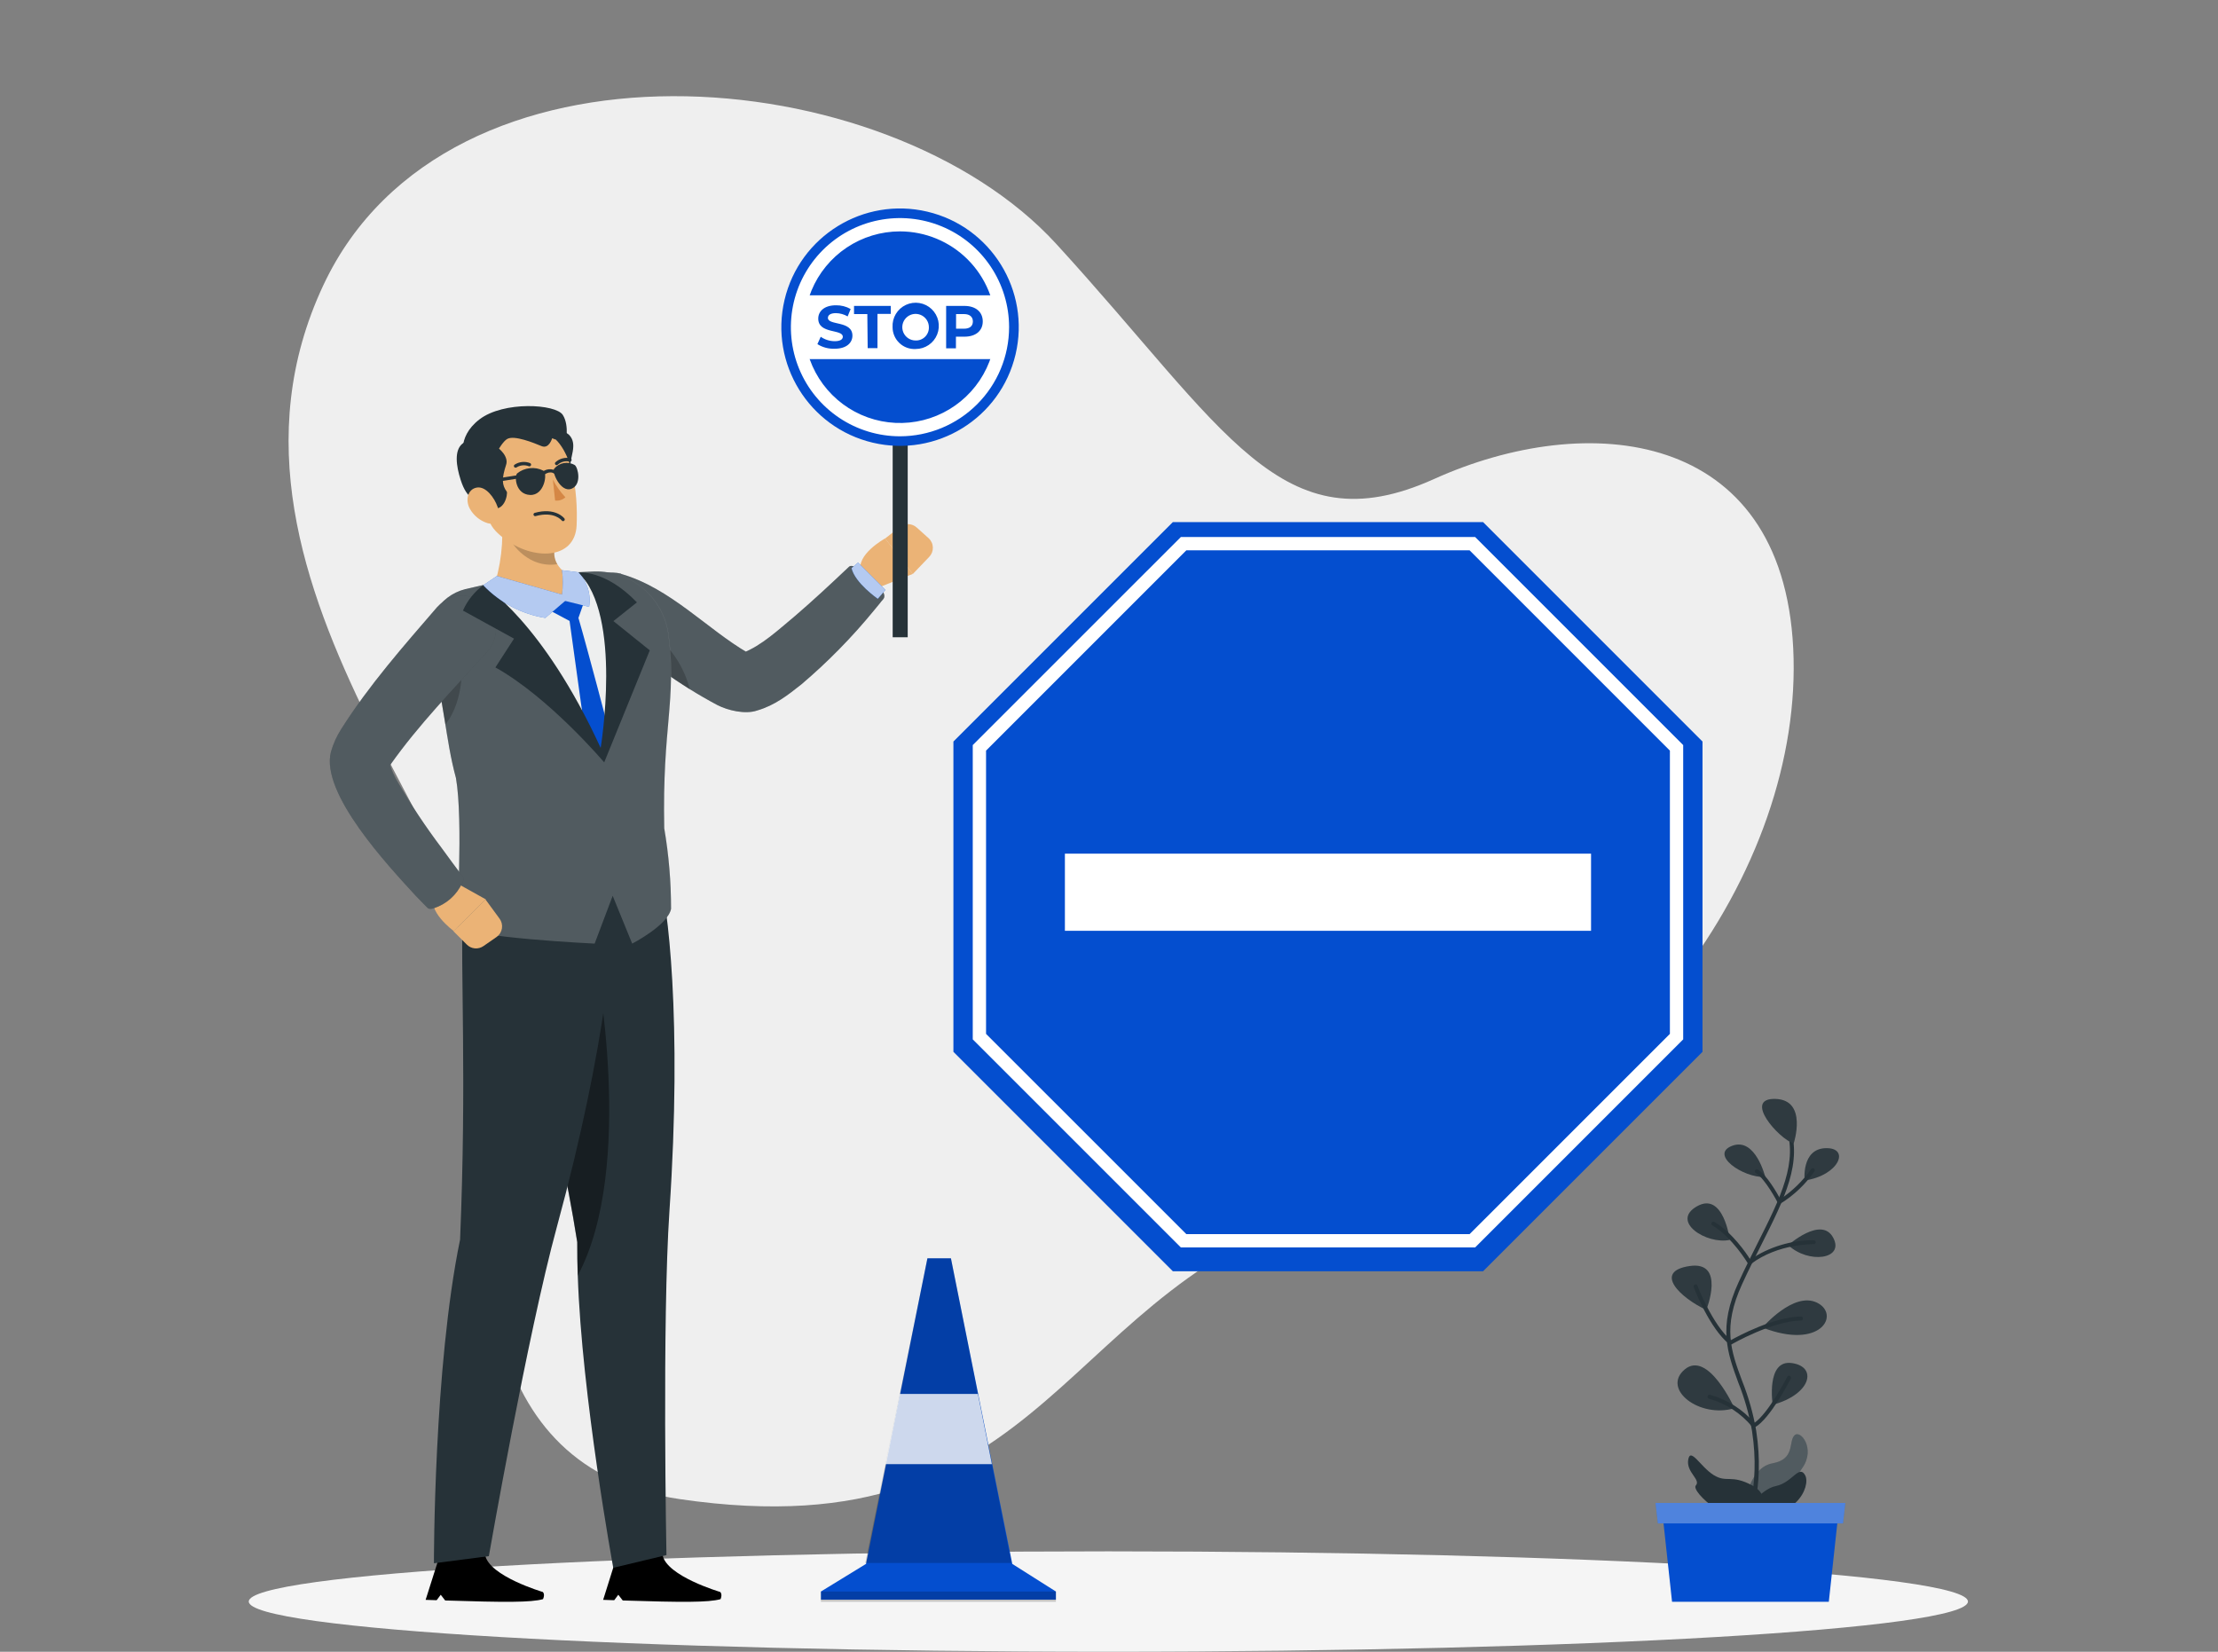 <svg width="329" height="245" viewBox="0 0 329 245" fill="none" xmlns="http://www.w3.org/2000/svg">
<rect x="0" y="0" width="329" height="245" fill="#808080" stroke="none"/>
<path d="M47.975 42.277C66.335 3.183 131.53 8.7 156.69 36.195C181.85 63.689 190.031 81.3 212.725 71.048C235.419 60.796 264.36 63.525 265.991 96.142C267.622 128.759 241.087 167.328 198.882 178.737C156.677 190.147 156.69 230.53 100.833 222.363C70.379 217.917 69.689 184.971 73.99 157.714C78.291 130.456 26.688 87.613 47.975 42.277Z" fill="#EFEFEF"/>
<path d="M164.404 244.998C234.823 244.998 291.908 241.665 291.908 237.554C291.908 233.443 234.823 230.11 164.404 230.11C93.987 230.11 36.901 233.443 36.901 237.554C36.901 241.665 93.987 244.998 164.404 244.998Z" fill="#F5F5F5"/>
<path d="M258.806 222.929C258.806 222.929 259.523 217.669 262.91 217.057C266.296 216.445 265.27 213.92 266.152 212.934C267.033 211.947 269.334 214.861 267.368 217.695C265.402 220.529 266.993 219.641 266.152 222.272C265.31 224.902 258.497 227.335 258.806 222.929Z" fill="#263238"/>
<path opacity="0.2" d="M258.806 222.929C258.806 222.929 259.523 217.669 262.91 217.057C266.296 216.445 265.27 213.92 266.152 212.934C267.033 211.947 269.334 214.861 267.368 217.695C265.402 220.529 266.993 219.641 266.152 222.272C265.31 224.902 258.497 227.335 258.806 222.929Z" fill="white"/>
<path d="M258.943 226.684C258.902 226.694 258.859 226.694 258.818 226.684C258.748 226.65 258.693 226.589 258.666 226.516C258.639 226.442 258.642 226.361 258.673 226.289C258.673 226.237 261.212 220.871 259.883 212.276C259.456 209.799 258.768 207.374 257.832 205.042C256.221 200.649 254.827 196.848 257.878 190.213C258.818 188.168 259.772 186.267 260.699 184.419C264.112 177.64 266.808 172.287 264.848 166.986C264.821 166.912 264.825 166.83 264.858 166.759C264.891 166.687 264.952 166.632 265.026 166.605C265.1 166.578 265.182 166.581 265.253 166.615C265.325 166.648 265.38 166.708 265.407 166.782C267.459 172.326 264.71 177.778 261.232 184.689C260.304 186.524 259.351 188.424 258.417 190.456C255.471 196.874 256.76 200.386 258.417 204.838C259.361 207.206 260.058 209.666 260.495 212.177C261.856 220.963 259.344 226.315 259.239 226.539C259.209 226.589 259.165 226.63 259.112 226.655C259.06 226.681 259.001 226.691 258.943 226.684Z" fill="#263238"/>
<path d="M260.894 225.33C260.894 225.33 263.083 222.042 259.927 220.338C256.77 218.635 256.132 220.01 254.179 218.787C252.226 217.563 250.747 214.617 250.418 216.505C250.089 218.392 252.338 219.47 251.542 220.338C250.747 221.207 256.849 226.816 260.894 225.33Z" fill="#263238"/>
<path d="M266.059 169.61C266.059 169.61 268.19 163.139 263.343 163.001C258.497 162.863 263.837 168.92 266.059 169.61Z" fill="#263238"/>
<path d="M261.849 174.595C261.849 174.595 260.403 168.676 256.963 169.945C253.524 171.215 258.443 174.7 261.849 174.595Z" fill="#263238"/>
<path d="M267.684 175.101C267.684 175.101 267.164 170.406 270.814 170.307C274.464 170.209 272.839 174.345 267.684 175.101Z" fill="#263238"/>
<path d="M265.257 184.689C265.257 184.689 270.156 180.322 271.912 183.571C273.668 186.819 268.223 187.497 265.257 184.689Z" fill="#263238"/>
<path d="M256.586 183.912C256.586 183.912 255.666 176.679 251.707 178.934C247.748 181.19 253.14 184.636 256.586 183.912Z" fill="#263238"/>
<path d="M253.101 194.297C253.101 194.297 256.021 186.971 250.596 187.793C245.171 188.615 249.274 192.521 253.101 194.297Z" fill="#263238"/>
<path d="M261.433 196.914C261.433 196.914 266.036 191.515 269.521 193.225C273.006 194.935 270.159 200.307 261.433 196.914Z" fill="#263238"/>
<path d="M257.274 208.876C257.274 208.876 253.368 200.209 249.896 203.128C246.423 206.048 252.112 210.434 257.274 208.876Z" fill="#263238"/>
<path d="M262.946 208.37C262.946 208.37 261.914 201.642 265.781 202.182C269.647 202.721 268.635 206.844 262.946 208.37Z" fill="#263238"/>
<g opacity="0.2">
<path opacity="0.2" d="M266.053 169.61C266.053 169.61 268.184 163.139 263.338 163.001C258.491 162.863 263.831 168.92 266.053 169.61Z" fill="white"/>
<path opacity="0.2" d="M261.844 174.595C261.844 174.595 260.398 168.676 256.958 169.945C253.519 171.215 258.438 174.7 261.844 174.595Z" fill="white"/>
<path opacity="0.2" d="M267.679 175.101C267.679 175.101 267.159 170.406 270.809 170.307C274.459 170.209 272.834 174.345 267.679 175.101Z" fill="white"/>
<path opacity="0.2" d="M265.252 184.689C265.252 184.689 270.151 180.322 271.907 183.571C273.663 186.819 268.218 187.497 265.252 184.689Z" fill="white"/>
<path opacity="0.2" d="M256.586 183.912C256.586 183.912 255.666 176.679 251.707 178.934C247.748 181.19 253.14 184.636 256.586 183.912Z" fill="white"/>
<path opacity="0.2" d="M253.1 194.297C253.1 194.297 256.02 186.971 250.595 187.793C245.17 188.615 249.273 192.521 253.1 194.297Z" fill="white"/>
<path opacity="0.2" d="M261.433 196.914C261.433 196.914 266.036 191.515 269.521 193.225C273.006 194.935 270.159 200.307 261.433 196.914Z" fill="white"/>
<path opacity="0.2" d="M257.269 208.876C257.269 208.876 253.363 200.209 249.891 203.128C246.419 206.048 252.107 210.434 257.269 208.876Z" fill="white"/>
<path opacity="0.2" d="M262.946 208.37C262.946 208.37 261.914 201.642 265.781 202.182C269.647 202.721 268.635 206.844 262.946 208.37Z" fill="white"/>
</g>
<path d="M263.961 178.554H263.875C263.799 178.531 263.736 178.479 263.698 178.409C263.698 178.37 261.83 174.832 260.449 174.003C260.383 173.961 260.336 173.896 260.316 173.82C260.297 173.744 260.307 173.664 260.344 173.595C260.385 173.528 260.45 173.48 260.527 173.46C260.603 173.441 260.683 173.451 260.752 173.49C262.067 174.273 263.599 176.975 264.079 177.857C265.866 176.672 267.416 175.164 268.65 173.411C268.671 173.379 268.699 173.351 268.731 173.329C268.764 173.308 268.8 173.293 268.838 173.285C268.876 173.277 268.915 173.277 268.954 173.285C268.992 173.292 269.028 173.307 269.061 173.329C269.093 173.351 269.121 173.378 269.142 173.411C269.164 173.443 269.179 173.479 269.187 173.518C269.194 173.556 269.194 173.595 269.187 173.633C269.179 173.671 269.164 173.708 269.143 173.74C267.811 175.665 266.096 177.295 264.106 178.527C264.06 178.548 264.011 178.557 263.961 178.554Z" fill="#263238"/>
<path d="M259.513 187.549H259.461C259.376 187.53 259.303 187.478 259.257 187.404C259.257 187.365 256.929 183.498 253.996 181.762C253.962 181.742 253.933 181.716 253.909 181.685C253.886 181.654 253.869 181.618 253.859 181.58C253.849 181.542 253.847 181.503 253.853 181.464C253.858 181.425 253.871 181.388 253.891 181.354C253.911 181.321 253.937 181.291 253.968 181.268C254 181.244 254.035 181.227 254.073 181.217C254.111 181.208 254.15 181.205 254.189 181.211C254.228 181.216 254.265 181.229 254.299 181.249C256.929 182.808 259.02 185.853 259.619 186.826C262.404 184.952 265.685 183.953 269.042 183.959C269.12 183.962 269.194 183.995 269.248 184.052C269.301 184.108 269.332 184.183 269.331 184.261C269.324 184.339 269.288 184.41 269.231 184.464C269.174 184.517 269.1 184.548 269.022 184.55C268.97 184.55 263.762 184.426 259.717 187.49C259.658 187.533 259.586 187.554 259.513 187.549Z" fill="#263238"/>
<path d="M256.688 199.446C256.621 199.444 256.556 199.421 256.504 199.38C253.571 197.026 251.322 191.179 251.243 190.93C251.227 190.893 251.218 190.853 251.218 190.813C251.217 190.773 251.225 190.733 251.241 190.696C251.256 190.659 251.279 190.626 251.308 190.598C251.337 190.57 251.371 190.548 251.408 190.534C251.446 190.52 251.486 190.513 251.526 190.515C251.566 190.517 251.605 190.526 251.641 190.544C251.678 190.561 251.71 190.585 251.736 190.616C251.763 190.646 251.783 190.681 251.795 190.719C251.795 190.778 253.998 196.447 256.734 198.788C257.792 198.196 263.066 195.355 267.137 195.27C267.216 195.27 267.292 195.301 267.349 195.356C267.405 195.411 267.438 195.487 267.44 195.566C267.44 195.605 267.434 195.643 267.42 195.679C267.405 195.716 267.384 195.749 267.358 195.777C267.331 195.805 267.299 195.827 267.263 195.843C267.227 195.859 267.189 195.867 267.15 195.868C262.856 195.947 256.911 199.367 256.852 199.406C256.802 199.435 256.745 199.448 256.688 199.446Z" fill="#263238"/>
<path d="M260.138 211.75C260.091 211.749 260.044 211.738 260.002 211.716C259.96 211.694 259.923 211.663 259.895 211.625C258.234 209.618 255.999 208.166 253.49 207.463C253.415 207.44 253.352 207.388 253.315 207.319C253.278 207.25 253.27 207.169 253.293 207.094C253.316 207.019 253.367 206.956 253.436 206.918C253.504 206.88 253.585 206.87 253.661 206.89C256.212 207.607 258.498 209.054 260.237 211.053C262.335 209.606 265.07 204.293 265.097 204.24C265.113 204.204 265.137 204.171 265.167 204.144C265.196 204.117 265.231 204.096 265.269 204.083C265.307 204.07 265.347 204.064 265.387 204.067C265.427 204.07 265.466 204.081 265.501 204.099C265.537 204.117 265.569 204.143 265.594 204.173C265.62 204.204 265.639 204.24 265.65 204.278C265.662 204.317 265.665 204.357 265.66 204.397C265.656 204.437 265.643 204.475 265.623 204.51C265.505 204.747 262.585 210.428 260.316 211.711C260.262 211.742 260.2 211.755 260.138 211.75Z" fill="#263238"/>
<path d="M258.901 224.29C258.901 224.29 261.032 220.903 263.439 220.416C265.846 219.93 266.878 217.168 267.766 218.831C268.654 220.495 266.207 226.019 258.901 224.29Z" fill="#263238"/>
<path d="M271.271 237.593H248.018L246.46 223.251H272.823L271.271 237.593Z" fill="#044ECF"/>
<path d="M273.37 225.967H245.921L245.566 222.929H273.718L273.37 225.967Z" fill="#044ECF"/>
<path opacity="0.3" d="M273.37 225.967H245.921L245.566 222.929H273.718L273.37 225.967Z" fill="white"/>
<path d="M150.153 231.971L141.052 186.642H137.566L128.458 231.971L121.771 236.068V237.278H156.624V236.068L150.153 231.971Z" fill="#044ECF"/>
<path opacity="0.2" d="M156.624 236.067H121.771V237.593H156.624V236.067Z" fill="black"/>
<path opacity="0.2" d="M141.053 186.642H137.568L128.354 231.839H150.042L141.053 186.642Z" fill="black"/>
<path opacity="0.8" d="M147.127 217.175L145.056 206.765H133.462L131.338 217.175H147.127Z" fill="white"/>
<path d="M219.992 77.446H173.966L141.421 109.991V156.016L173.966 188.561H219.992L252.536 156.016V109.991L219.992 77.446Z" fill="#044ECF"/>
<path d="M218.81 185.03H175.158L144.29 154.169V110.517L175.158 79.656H218.81L249.671 110.517V154.169L218.81 185.03ZM175.973 183.058H217.988L247.699 153.354V111.339L217.988 81.629H175.973L146.263 111.339V153.354L175.973 183.058Z" fill="white"/>
<path d="M236.003 126.622H157.958V138.064H236.003V126.622Z" fill="white"/>
<path d="M92.152 85.133C99.438 87.225 104.896 93.334 110.946 96.845C110.688 96.791 110.422 96.791 110.164 96.845C112.972 95.78 115.537 93.347 117.93 91.367C120.561 89.112 123.316 86.547 125.861 84.134C126.019 83.956 126.249 83.838 126.841 84.081C127.761 84.381 128.608 84.87 129.328 85.517C130.049 86.164 130.626 86.954 131.023 87.836C131.437 88.743 130.97 88.829 130.543 89.447L129.583 90.611C126.351 94.555 122.77 98.2 118.884 101.501C116.878 103.092 114.938 104.625 112.308 105.388C110.558 105.999 107.974 105.388 106.389 104.572C103.592 103.081 100.898 101.403 98.327 99.548C95.539 97.753 92.783 95.655 89.739 94.754C83.195 93.031 85.497 83.575 92.119 85.087L92.152 85.133Z" fill="#263238"/>
<path opacity="0.2" d="M92.152 85.133C99.438 87.225 104.896 93.334 110.946 96.845C110.688 96.791 110.422 96.791 110.164 96.845C112.972 95.78 115.537 93.347 117.93 91.367C120.561 89.112 123.316 86.547 125.861 84.134C126.019 83.956 126.249 83.838 126.841 84.081C127.761 84.381 128.608 84.87 129.328 85.517C130.049 86.164 130.626 86.954 131.023 87.836C131.437 88.743 130.97 88.829 130.543 89.447L129.583 90.611C126.351 94.555 122.77 98.2 118.884 101.501C116.878 103.092 114.938 104.625 112.308 105.388C110.558 105.999 107.974 105.388 106.389 104.572C103.592 103.081 100.898 101.403 98.327 99.548C95.539 97.753 92.783 95.655 89.739 94.754C83.195 93.031 85.497 83.575 92.119 85.087L92.152 85.133Z" fill="white"/>
<path opacity="0.2" d="M102.318 102.252C100.924 101.351 99.629 100.463 98.373 99.621L96.926 98.655C96.933 97.261 97.155 95.877 97.583 94.551C99.913 96.573 101.566 99.261 102.318 102.252Z" fill="black"/>
<path d="M106.827 236.134C106.827 236.134 98.85 233.786 98.278 230.643C98.268 230.568 98.242 230.496 98.203 230.432C98.164 230.367 98.112 230.312 98.05 230.269C97.988 230.225 97.918 230.195 97.844 230.181C97.77 230.166 97.694 230.166 97.62 230.183L91.827 231.156C91.691 231.18 91.565 231.241 91.461 231.331C91.356 231.422 91.278 231.538 91.235 231.669L89.466 237.304L91.11 237.357L91.715 236.548L92.372 237.396C101.263 237.679 105.11 237.699 106.886 237.199C107.195 236.423 106.827 236.134 106.827 236.134Z" fill="black"/>
<path d="M99.302 179.599C98.198 196.007 98.855 230.663 98.855 230.663L90.964 232.55C90.964 232.55 86.282 206.976 85.703 189.233C85.651 187.572 85.626 185.908 85.631 184.242C84.079 174.483 81.962 164.822 79.292 155.308C77.358 148.245 75.655 142.629 74.734 137.256L97.751 129.779C99.013 133.81 101.229 151.119 99.302 179.599Z" fill="#263238"/>
<path opacity="0.4" d="M85.684 189.233C85.632 187.572 85.607 185.908 85.612 184.242C84.06 174.483 81.943 164.822 79.272 155.307C81.752 148.245 84.908 142.944 88.314 142.326C88.314 142.339 94.365 173.03 85.684 189.233Z" fill="black"/>
<path d="M98.487 132.481C98.535 130.655 98.394 128.828 98.066 127.03C98.02 126.464 71.466 127.411 69.269 127.688C66.521 128.003 69.835 140.419 72.334 144.535C91.615 144.299 98.138 135.842 98.487 132.481Z" fill="#263238"/>
<path d="M80.508 236.134C80.508 236.134 72.531 233.786 71.959 230.643C71.949 230.568 71.923 230.496 71.884 230.432C71.845 230.367 71.793 230.312 71.731 230.269C71.669 230.225 71.599 230.195 71.525 230.181C71.451 230.166 71.375 230.166 71.301 230.183L65.508 231.156C65.373 231.18 65.247 231.241 65.144 231.331C65.041 231.422 64.964 231.538 64.922 231.669L63.134 237.304L64.771 237.357L65.376 236.548L66.034 237.396C74.925 237.679 78.772 237.699 80.547 237.199C80.889 236.423 80.508 236.134 80.508 236.134Z" fill="black"/>
<path d="M68.245 183.867C69.238 159.897 68.298 144.871 68.626 133.612L90.88 132.876C91.347 137.071 90.097 154.472 82.594 182.019C78.26 197.88 72.513 230.82 72.513 230.82L64.365 231.878C64.365 231.878 64.319 202.871 68.245 183.867Z" fill="#263238"/>
<path d="M68.984 87.396C75.282 85.861 81.721 84.979 88.2 84.765C90.869 84.705 93.465 85.637 95.488 87.38C97.51 89.123 98.814 91.553 99.149 94.202C100.385 104.066 98.222 107.538 98.531 122.861C99.207 126.812 99.543 130.814 99.537 134.822C99.037 137.236 93.77 139.945 93.77 139.945L90.876 132.856L88.206 139.945C88.206 139.945 69.793 139.077 67.748 137.361C67.748 137.361 68.728 121.683 67.636 115.416C65.986 109.294 66.045 104.52 63.757 96.405C63.498 95.47 63.429 94.493 63.553 93.531C63.677 92.569 63.991 91.641 64.478 90.802C64.965 89.963 65.614 89.23 66.388 88.645C67.162 88.06 68.045 87.635 68.984 87.396Z" fill="#263238"/>
<path opacity="0.2" d="M99.534 134.842C99.035 137.255 93.774 139.965 93.774 139.965L90.88 132.876L88.204 139.965C88.204 139.965 69.791 139.097 67.746 137.38C67.746 137.38 68.726 121.703 67.641 115.436C66.965 112.809 66.438 110.146 66.062 107.459C65.806 105.894 65.549 104.263 65.201 102.494C64.852 100.725 64.385 98.674 63.754 96.425C63.494 95.486 63.425 94.505 63.55 93.54C63.675 92.574 63.992 91.643 64.482 90.802C64.972 89.96 65.626 89.225 66.404 88.641C67.183 88.056 68.07 87.632 69.015 87.396C75.315 85.86 81.756 84.979 88.237 84.765C90.905 84.707 93.5 85.639 95.52 87.382C97.541 89.125 98.845 91.554 99.179 94.202C100.422 104.066 98.252 107.538 98.568 122.86C99.23 126.82 99.553 130.828 99.534 134.842Z" fill="white"/>
<path d="M67.189 130.686L72.062 133.402L67.301 138.097C67.301 138.097 63.185 135.105 64.421 132.659L67.189 130.686Z" fill="#EBB376"/>
<path d="M73.694 138.958L71.721 140.326C71.346 140.591 70.889 140.713 70.432 140.671C69.975 140.629 69.549 140.425 69.229 140.096L67.256 138.123L72.017 133.421L74.095 136.256C74.247 136.459 74.357 136.691 74.419 136.937C74.481 137.183 74.494 137.439 74.456 137.69C74.419 137.942 74.332 138.183 74.202 138.401C74.071 138.618 73.898 138.808 73.694 138.958Z" fill="#EBB376"/>
<path opacity="0.2" d="M66.059 107.46C65.802 105.895 65.546 104.264 65.197 102.495C66.848 99.989 68.485 97.819 68.485 97.819C68.485 97.819 69.051 103.744 66.059 107.46Z" fill="black"/>
<path d="M72.156 96.793C67.29 102.179 62.068 107.525 57.899 113.443C57.827 113.575 57.715 113.739 57.689 113.799L57.649 113.864C57.656 113.802 57.669 113.74 57.689 113.68C57.749 113.466 57.764 113.243 57.735 113.023C57.735 112.957 57.735 112.983 57.735 113.062C58.036 114.125 58.478 115.142 59.05 116.087C61.005 119.432 63.155 122.66 65.488 125.754C66.284 126.839 67.79 128.917 68.599 129.969C68.763 130.153 68.875 130.39 68.559 130.975C68.156 131.855 67.576 132.642 66.854 133.286C66.131 133.93 65.284 134.417 64.364 134.717C63.706 134.921 63.489 134.77 63.318 134.566L62.766 134.007L61.674 132.882C57.669 128.516 47.463 117.672 49.094 111.49C49.439 110.298 49.955 109.162 50.626 108.117C54.769 101.587 59.833 95.859 64.844 90.046C69.447 85.212 76.595 91.69 72.196 96.76L72.156 96.793Z" fill="#263238"/>
<path opacity="0.9" d="M73.089 88.12L81.467 98.964L89.247 111.518L92.239 98.51L89.852 89.665L85.781 84.891L78.488 86.022L71.991 87.574L73.089 88.12Z" fill="white"/>
<path opacity="0.2" d="M72.156 96.793C67.29 102.179 62.068 107.525 57.899 113.443C57.827 113.575 57.715 113.739 57.689 113.799L57.649 113.864C57.656 113.802 57.669 113.74 57.689 113.68C57.749 113.466 57.764 113.243 57.735 113.023C57.735 112.957 57.735 112.983 57.735 113.062C58.036 114.125 58.478 115.142 59.05 116.087C61.005 119.432 63.155 122.66 65.488 125.754C66.284 126.839 67.79 128.917 68.599 129.969C68.763 130.153 68.875 130.39 68.559 130.975C68.156 131.855 67.576 132.642 66.854 133.286C66.131 133.93 65.284 134.417 64.364 134.717C63.706 134.921 63.489 134.77 63.318 134.566L62.766 134.007L61.674 132.882C57.669 128.516 47.463 117.672 49.094 111.49C49.439 110.298 49.955 109.162 50.626 108.117C54.769 101.587 59.833 95.859 64.844 90.046C69.447 85.212 76.595 91.69 72.196 96.76L72.156 96.793Z" fill="white"/>
<path d="M80.889 90.184L84.486 92.105L86.636 107.618L89.267 111.517L90.306 108.308C90.306 108.308 87.195 96.432 85.801 91.657L86.623 89.316L83.388 88.192L80.889 90.184Z" fill="#044ECF"/>
<path d="M71.683 86.805C71.683 86.805 80.436 92.066 89.096 110.932C89.096 110.932 92.384 91.243 85.808 84.924C85.808 84.924 89.754 84.437 94.475 89.35L90.99 92.125L96.382 96.465L89.622 113.083C89.622 113.083 81.455 103.436 73.485 98.997L76.246 94.729L68.671 90.566C69.329 89.071 70.368 87.774 71.683 86.805Z" fill="#263238"/>
<path d="M74.202 75.066C74.787 78.824 74.542 82.665 73.485 86.318C73.446 86.457 73.451 86.604 73.498 86.74C73.545 86.877 73.632 86.995 73.748 87.081C76.564 88.933 79.962 89.686 83.297 89.198C87.367 88.731 86.973 87.489 85.822 86.186C85.658 86.002 85.456 85.856 85.23 85.759C82.238 84.444 81.85 82.274 82.455 80.847L74.202 75.066Z" fill="#EBB376"/>
<path opacity="0.2" d="M74.199 75.066L82.452 80.847C82.262 81.303 82.181 81.799 82.218 82.292C82.254 82.786 82.407 83.264 82.663 83.688C81.111 83.934 79.524 83.587 78.217 82.714C76.106 81.34 75.212 79.512 74.39 76.875C74.35 76.283 74.311 75.704 74.199 75.066Z" fill="black"/>
<path d="M73.713 85.437L83.366 88.192C83.521 86.992 83.521 85.776 83.366 84.576L85.78 84.891C86.428 85.561 86.912 86.373 87.19 87.262C87.469 88.152 87.535 89.094 87.384 90.014L83.833 89.133L80.887 91.658C77.37 91.091 74.136 89.386 71.681 86.805L73.713 85.437Z" fill="#044ECF"/>
<path opacity="0.7" d="M73.713 85.437L83.366 88.192C83.521 86.992 83.521 85.776 83.366 84.576L85.78 84.891C86.428 85.561 86.912 86.373 87.19 87.262C87.469 88.152 87.535 89.094 87.384 90.014L83.833 89.133L80.887 91.658C77.37 91.091 74.136 89.386 71.681 86.805L73.713 85.437Z" fill="white"/>
<path d="M84.415 64.505C85.796 65.939 84.415 67.977 84.6 69.457C84.784 70.937 85.139 72.863 83.1 70.937C81.062 69.01 82.272 62.532 84.415 64.505Z" fill="#263238"/>
<path d="M71.551 71.876C72.518 76.789 71.913 77.676 74.76 79.866C79.041 83.154 85.282 83.082 85.532 77.939C85.729 73.336 85.105 65.057 79.988 63.775C78.855 63.493 77.668 63.503 76.539 63.804C75.41 64.105 74.376 64.687 73.534 65.496C72.691 66.306 72.067 67.315 71.72 68.431C71.374 69.547 71.316 70.732 71.551 71.876Z" fill="#EBB376"/>
<path d="M72.503 75.164C74.831 76.367 75.344 73.191 75.173 72.935C74.43 71.909 74.404 71.001 75.081 68.91C75.758 66.819 71.017 63.86 68.597 65.806C67.348 66.812 67.67 69.127 68.328 71.172C69.314 74.263 70.623 74.191 72.503 75.164Z" fill="#263238"/>
<path d="M69.707 75.487C70.284 76.5 71.224 77.257 72.338 77.604C73.745 78.005 74.311 76.605 73.798 75.158C73.344 73.843 72.068 72.08 70.713 72.323C69.359 72.567 68.984 74.198 69.707 75.487Z" fill="#EBB376"/>
<path d="M77.602 71.581C77.675 72.002 77.872 72.008 78.148 71.962C78.424 71.916 78.674 71.817 78.602 71.397C78.529 70.976 78.247 70.68 77.944 70.739C77.642 70.798 77.543 71.16 77.602 71.581Z" fill="#263238"/>
<path d="M82.862 71.212C82.934 71.633 83.132 71.646 83.408 71.6C83.684 71.554 83.927 71.456 83.855 71.035C83.783 70.614 83.5 70.311 83.23 70.377C82.961 70.443 82.757 70.791 82.862 71.212Z" fill="#263238"/>
<path d="M82.006 71.134C82.501 72.093 83.127 72.978 83.867 73.764C83.662 73.95 83.42 74.088 83.157 74.171C82.893 74.254 82.615 74.279 82.341 74.244L82.006 71.134Z" fill="#D58745"/>
<path d="M76.347 69.338C76.311 69.319 76.281 69.289 76.261 69.253C76.244 69.225 76.232 69.194 76.227 69.161C76.222 69.129 76.223 69.096 76.231 69.064C76.239 69.032 76.253 69.002 76.273 68.975C76.293 68.949 76.318 68.927 76.347 68.911C76.684 68.695 77.067 68.563 77.465 68.525C77.863 68.488 78.264 68.545 78.635 68.694C78.696 68.723 78.742 68.774 78.764 68.837C78.786 68.9 78.783 68.969 78.754 69.029C78.725 69.09 78.674 69.136 78.611 69.158C78.548 69.18 78.479 69.177 78.418 69.148C78.122 69.035 77.803 68.993 77.488 69.026C77.173 69.059 76.87 69.166 76.603 69.338C76.564 69.361 76.52 69.373 76.475 69.373C76.43 69.373 76.386 69.361 76.347 69.338Z" fill="#263238"/>
<path d="M84.708 68.392C84.679 68.421 84.644 68.443 84.605 68.456C84.566 68.469 84.525 68.471 84.484 68.464C84.177 68.396 83.858 68.402 83.554 68.482C83.249 68.562 82.969 68.714 82.735 68.924C82.712 68.948 82.685 68.966 82.655 68.979C82.626 68.992 82.593 68.998 82.561 68.998C82.528 68.998 82.496 68.992 82.466 68.979C82.436 68.966 82.409 68.948 82.386 68.924C82.363 68.901 82.344 68.874 82.332 68.843C82.319 68.813 82.312 68.78 82.312 68.747C82.312 68.714 82.319 68.681 82.332 68.651C82.344 68.62 82.363 68.593 82.386 68.569C82.678 68.3 83.029 68.105 83.411 68C83.793 67.894 84.195 67.882 84.583 67.964C84.649 67.977 84.707 68.015 84.745 68.071C84.784 68.126 84.798 68.194 84.787 68.26C84.773 68.311 84.746 68.356 84.708 68.392Z" fill="#263238"/>
<path d="M83.521 77.302C83.484 77.302 83.448 77.293 83.415 77.278C83.382 77.262 83.353 77.238 83.33 77.21C83.284 77.15 82.173 75.796 79.444 76.552C79.38 76.568 79.313 76.558 79.256 76.525C79.2 76.492 79.158 76.438 79.141 76.374C79.132 76.343 79.13 76.311 79.133 76.279C79.137 76.247 79.147 76.216 79.163 76.187C79.179 76.159 79.201 76.135 79.226 76.115C79.252 76.095 79.281 76.08 79.312 76.072C82.377 75.217 83.666 76.835 83.718 76.901C83.739 76.926 83.754 76.956 83.763 76.987C83.772 77.019 83.774 77.052 83.77 77.085C83.765 77.117 83.755 77.149 83.738 77.177C83.721 77.205 83.699 77.23 83.672 77.249C83.629 77.282 83.576 77.301 83.521 77.302Z" fill="#263238"/>
<path d="M76.7 70.227C77.24 69.788 77.894 69.516 78.585 69.442C79.276 69.368 79.974 69.497 80.593 69.812C81.251 70.161 80.778 73.521 78.621 73.416C76.464 73.311 76.286 70.687 76.7 70.227Z" fill="#263238"/>
<path d="M85.257 68.983C84.765 68.692 84.185 68.587 83.622 68.689C83.059 68.79 82.552 69.091 82.192 69.535C81.831 70.022 83.166 73.113 84.757 72.501C86.349 71.89 85.737 69.318 85.257 68.983Z" fill="#263238"/>
<path d="M80.423 70.608C80.389 70.607 80.356 70.6 80.326 70.587C80.295 70.573 80.268 70.553 80.245 70.529C80.2 70.483 80.175 70.422 80.175 70.358C80.175 70.294 80.2 70.232 80.245 70.187C80.542 69.859 80.949 69.653 81.389 69.608C81.828 69.564 82.269 69.683 82.626 69.943C82.666 69.988 82.69 70.046 82.691 70.106C82.693 70.166 82.672 70.225 82.634 70.272C82.595 70.318 82.541 70.349 82.482 70.359C82.422 70.369 82.361 70.357 82.31 70.325C81.514 69.667 80.626 70.502 80.587 70.535C80.544 70.58 80.485 70.606 80.423 70.608Z" fill="#263238"/>
<path d="M72.339 71.679C72.28 71.678 72.223 71.657 72.179 71.618C72.134 71.58 72.105 71.527 72.095 71.469C72.086 71.405 72.102 71.34 72.14 71.289C72.178 71.237 72.236 71.202 72.299 71.193L76.85 70.476C76.914 70.466 76.98 70.482 77.033 70.52C77.085 70.558 77.121 70.616 77.133 70.68C77.142 70.744 77.126 70.81 77.088 70.862C77.05 70.915 76.993 70.951 76.929 70.963L72.398 71.679H72.339Z" fill="#263238"/>
<path d="M83.868 65.905C83.868 65.905 84.526 63.176 83.481 61.545C82.435 59.915 74.701 59.467 71.124 62.203C67.547 64.939 68.783 68.385 69.151 68.319C70.335 68.487 71.508 68.726 72.663 69.036C72.663 69.036 74.162 65.78 75.201 65.129C76.24 64.478 79.232 65.715 80.337 66.175C81.442 66.635 81.902 65.004 81.902 65.004C82.58 65.253 83.237 65.554 83.868 65.905Z" fill="#263238"/>
<path d="M130.211 87.185L135.399 85.127L131.289 79.866C131.289 79.866 126.818 82.299 127.732 84.884L130.211 87.185Z" fill="#EBB376"/>
<path d="M137.739 79.828L135.99 78.256C135.652 77.945 135.215 77.764 134.755 77.746C134.296 77.728 133.846 77.874 133.484 78.158L131.288 79.88L135.398 85.141L137.831 82.603C138.011 82.417 138.152 82.196 138.245 81.954C138.338 81.713 138.381 81.455 138.373 81.196C138.364 80.937 138.304 80.683 138.195 80.448C138.086 80.213 137.931 80.002 137.739 79.828Z" fill="#EBB376"/>
<path d="M126.315 84.273L127.276 83.444L131.346 87.502L130.202 88.817C130.202 88.817 126.822 86.476 126.315 84.273Z" fill="#044ECF"/>
<path opacity="0.7" d="M126.315 84.273L127.276 83.444L131.346 87.502L130.202 88.817C130.202 88.817 126.822 86.476 126.315 84.273Z" fill="white"/>
<path d="M134.642 56.562H132.413V94.525H134.642V56.562Z" fill="#263238"/>
<path d="M150.639 52.572C152.872 43.109 147.012 33.628 137.549 31.395C128.087 29.162 118.605 35.022 116.372 44.484C114.139 53.947 119.999 63.428 129.461 65.662C138.924 67.895 148.405 62.035 150.639 52.572Z" fill="#044ECF"/>
<path d="M148.222 43.803H118.794V53.266H148.222V43.803Z" fill="white"/>
<path d="M121.247 51.044L121.74 49.952C122.346 50.375 123.066 50.604 123.805 50.609C124.667 50.609 125.015 50.32 125.015 49.952C125.015 48.775 121.372 49.584 121.372 47.256C121.372 46.197 122.233 45.283 124.002 45.283C124.764 45.269 125.516 45.46 126.179 45.835L125.732 46.934C125.204 46.625 124.607 46.458 123.996 46.447C123.134 46.447 122.806 46.769 122.806 47.157C122.806 48.315 126.442 47.519 126.442 49.788C126.442 50.833 125.581 51.727 123.812 51.727C122.907 51.764 122.013 51.525 121.247 51.044Z" fill="#044ECF"/>
<path d="M128.653 46.586H126.68V45.376H132.131V46.559H130.158V51.636H128.705L128.653 46.586Z" fill="#044ECF"/>
<path d="M132.397 48.531C132.358 47.845 132.525 47.163 132.878 46.573C133.231 45.983 133.752 45.512 134.375 45.222C134.998 44.932 135.694 44.836 136.373 44.946C137.051 45.055 137.681 45.366 138.181 45.838C138.681 46.31 139.027 46.921 139.176 47.593C139.324 48.264 139.268 48.964 139.014 49.603C138.76 50.241 138.32 50.789 137.751 51.175C137.182 51.561 136.511 51.767 135.823 51.767C135.383 51.792 134.942 51.727 134.528 51.575C134.113 51.424 133.734 51.19 133.413 50.887C133.093 50.584 132.837 50.219 132.662 49.814C132.488 49.409 132.397 48.972 132.397 48.531ZM137.783 48.531C137.783 48.141 137.667 47.76 137.451 47.435C137.234 47.111 136.926 46.858 136.565 46.709C136.205 46.559 135.808 46.52 135.425 46.596C135.043 46.673 134.691 46.861 134.415 47.136C134.139 47.412 133.951 47.764 133.875 48.147C133.799 48.529 133.838 48.926 133.988 49.286C134.137 49.647 134.39 49.955 134.714 50.172C135.039 50.389 135.42 50.504 135.81 50.504C136.072 50.513 136.332 50.469 136.576 50.373C136.819 50.277 137.041 50.132 137.226 49.947C137.411 49.762 137.556 49.541 137.652 49.297C137.748 49.053 137.792 48.793 137.783 48.531Z" fill="#044ECF"/>
<path d="M145.775 47.677C145.775 49.071 144.729 49.939 143.052 49.939H141.796V51.662H140.343V45.376H143.052C144.729 45.376 145.775 46.27 145.775 47.677ZM144.308 47.677C144.308 47.02 143.861 46.586 142.993 46.586H141.816V48.756H142.993C143.861 48.756 144.308 48.354 144.308 47.677Z" fill="#044ECF"/>
<path d="M133.497 64.715C130.296 64.715 127.167 63.766 124.506 61.988C121.845 60.209 119.77 57.682 118.545 54.725C117.32 51.767 117 48.513 117.624 45.374C118.249 42.235 119.79 39.351 122.054 37.088C124.317 34.824 127.201 33.283 130.34 32.659C133.479 32.034 136.733 32.355 139.69 33.58C142.648 34.804 145.175 36.879 146.953 39.54C148.732 42.202 149.681 45.331 149.681 48.531C149.676 52.822 147.969 56.935 144.935 59.969C141.901 63.003 137.788 64.71 133.497 64.715ZM133.497 34.321C130.687 34.321 127.939 35.154 125.602 36.715C123.265 38.277 121.444 40.496 120.368 43.093C119.292 45.69 119.011 48.547 119.559 51.304C120.108 54.06 121.461 56.593 123.449 58.58C125.436 60.567 127.968 61.921 130.725 62.469C133.481 63.017 136.339 62.736 138.935 61.66C141.532 60.585 143.752 58.763 145.313 56.426C146.875 54.09 147.708 51.342 147.708 48.531C147.703 44.764 146.204 41.152 143.54 38.489C140.876 35.825 137.265 34.326 133.497 34.321Z" fill="white"/>
</svg>
